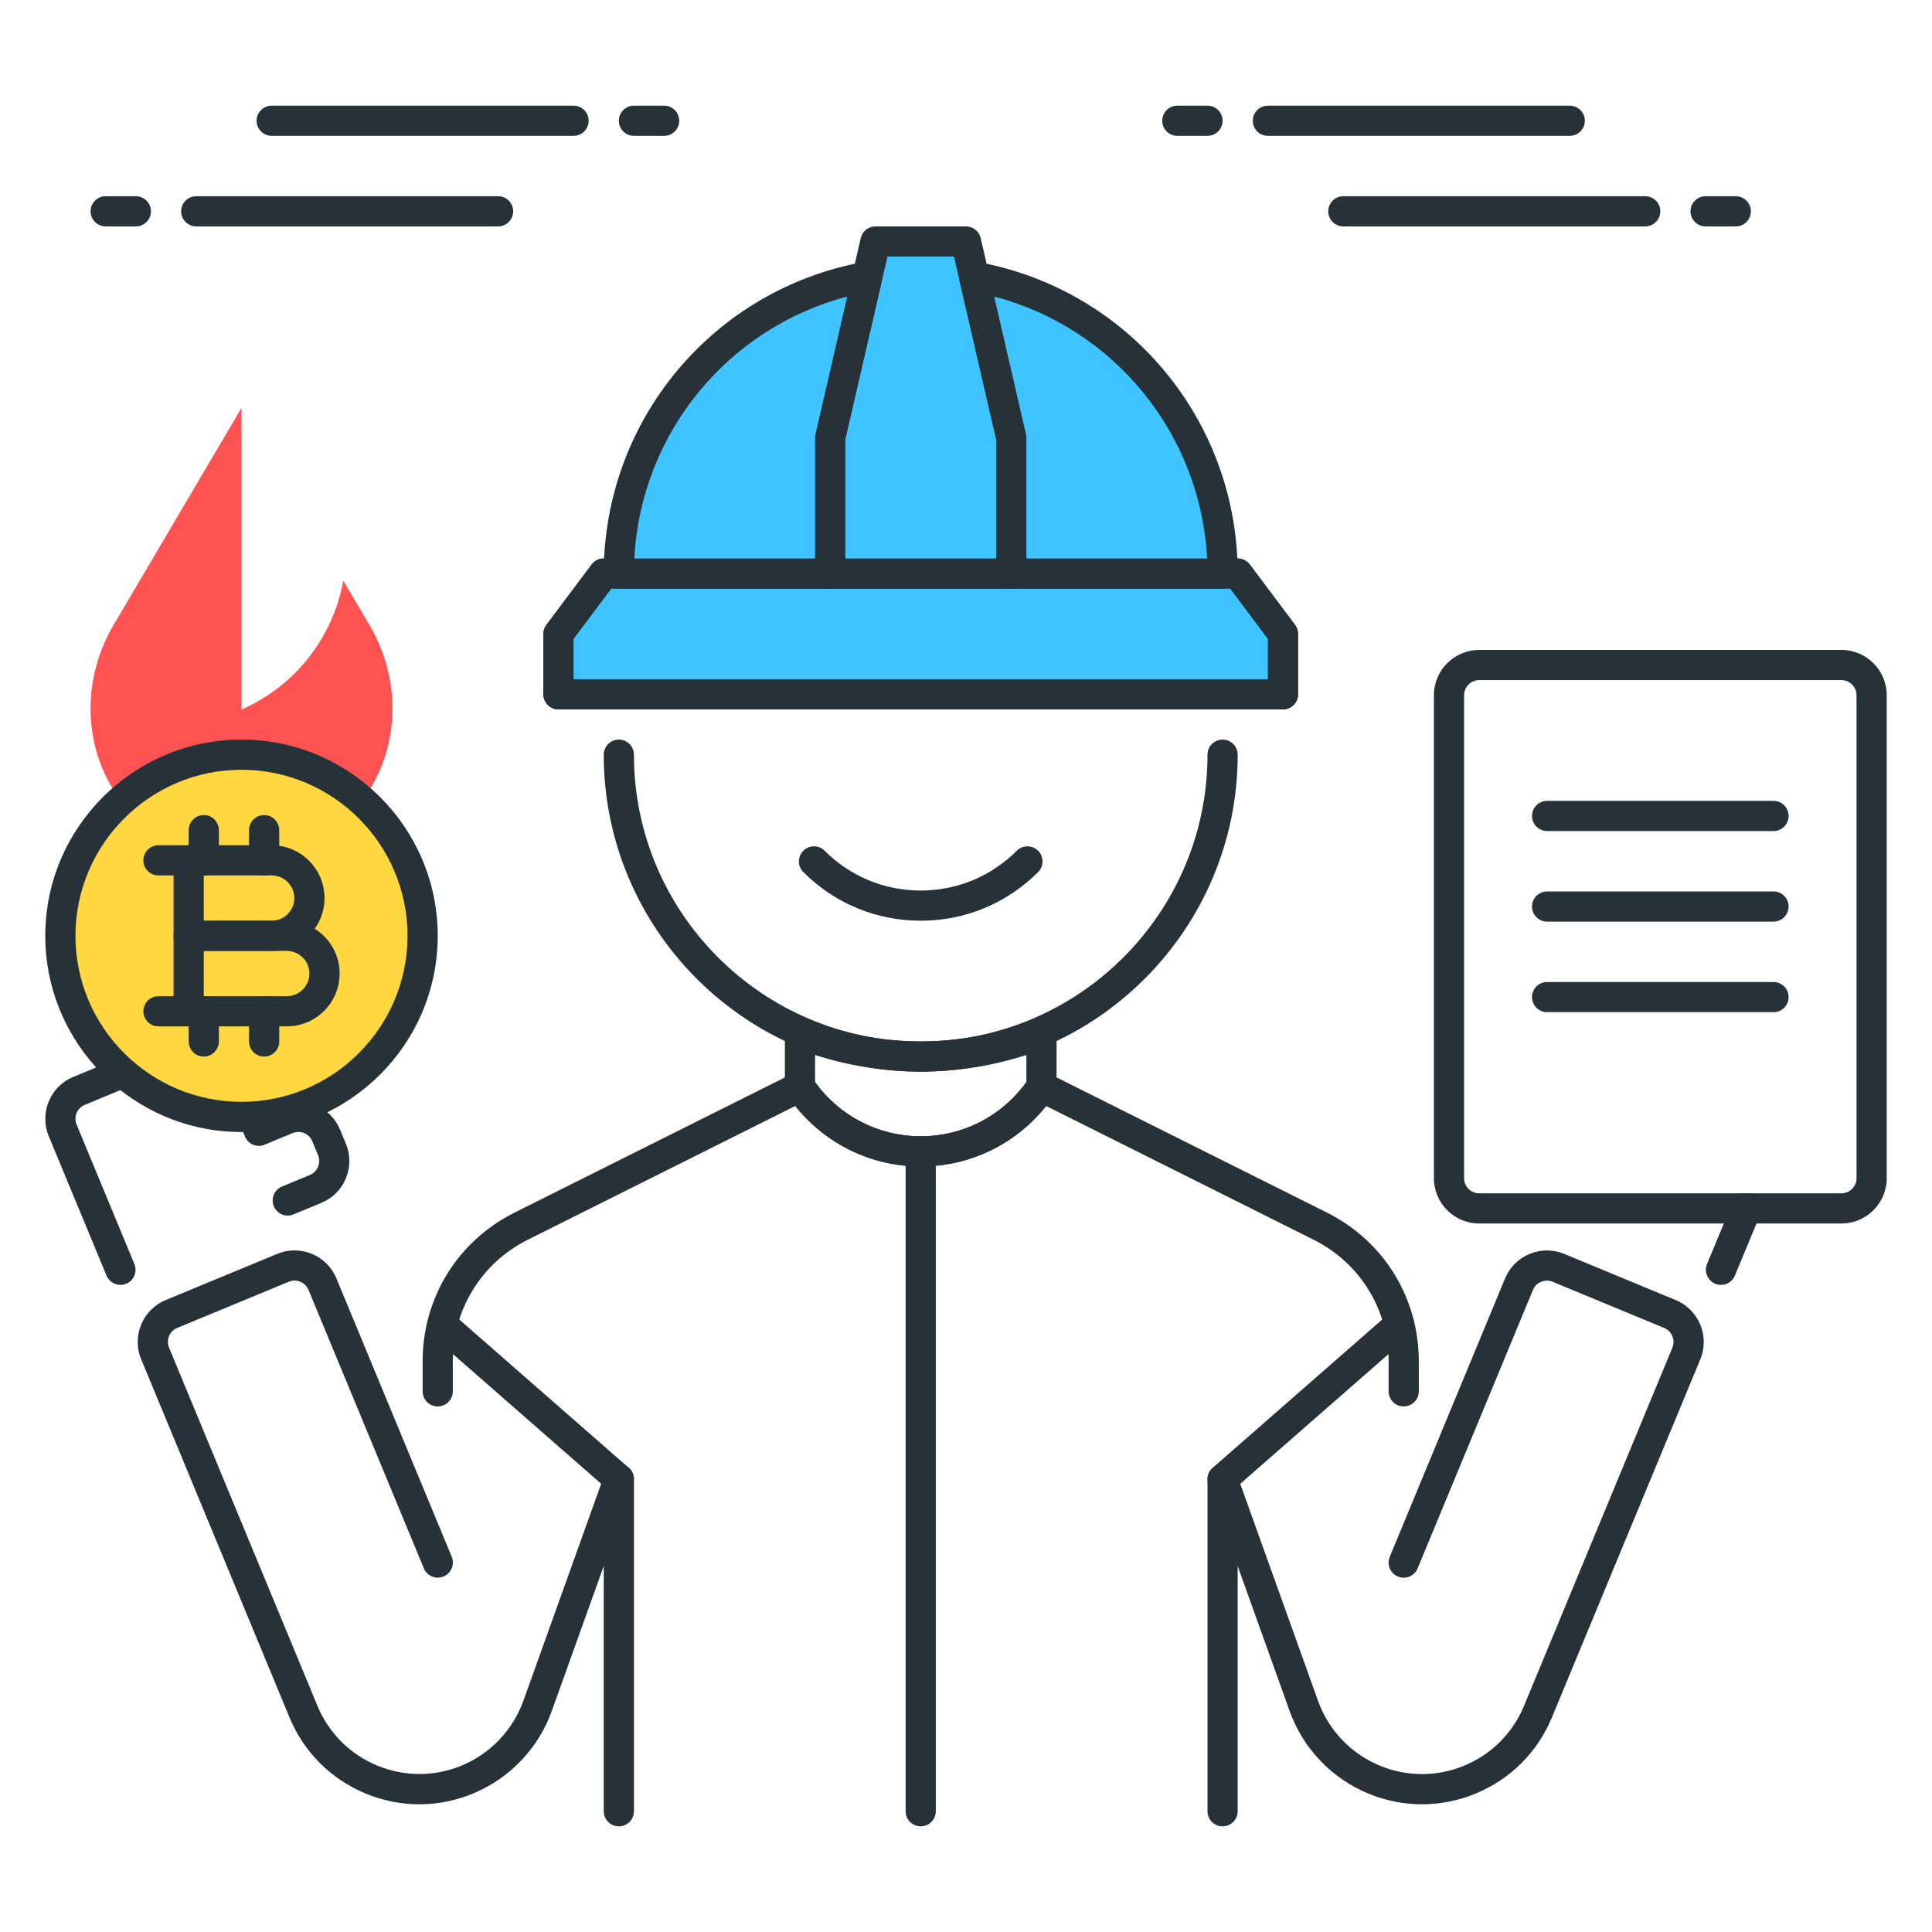 <?xml version="1.0" encoding="utf-8"?>
<!-- Generator: Adobe Illustrator 21.1.0, SVG Export Plug-In . SVG Version: 6.00 Build 0)  -->
<svg version="1.1" id="Icon_Set" xmlns="http://www.w3.org/2000/svg" xmlns:xlink="http://www.w3.org/1999/xlink" x="0px" y="0px"
	 viewBox="0 0 64 64" style="enable-background:new 0 0 64 64;" xml:space="preserve">
<style type="text/css">
	.st0{fill:#263238;}
	.st1{fill:#FF5252;}
	.st2{fill:#FFD740;}
	.st3{fill:#40C4FF;}
	.st4{fill:#FFFFFF;}
	.st5{fill:#4DB6AC;}
	.st6{fill:#4FC3F7;}
</style>
<g id="Proof_Of_Burn">
	<g>
		<path class="st1" d="M11.375,19.239l-0.066,0.286C10.896,21.299,9.67,22.774,8,23.502h0l0-9.99l-4.247,7.207
			c-1.181,2.004-0.98,4.606,0.653,6.263c1.978,2.007,5.21,2.007,7.188,0c1.633-1.657,1.834-4.259,0.653-6.263L11.375,19.239z"/>
	</g>
	<g>
		<polygon class="st3" points="42.5,23 18.5,23 18.5,21 20,19 41,19 42.5,21 		"/>
		<path class="st0" d="M42.5,23.5h-24c-0.276,0-0.5-0.224-0.5-0.5v-2c0-0.108,0.035-0.214,0.1-0.3l1.5-2
			c0.094-0.126,0.243-0.2,0.4-0.2h21c0.157,0,0.306,0.074,0.4,0.2l1.5,2c0.065,0.086,0.1,0.191,0.1,0.3v2
			C43,23.276,42.776,23.5,42.5,23.5z M19,22.5h23v-1.333L40.75,19.5h-20.5L19,21.167V22.5z"/>
	</g>
	<g>
		<polygon class="st3" points="42.5,23 18.5,23 18.5,21 20,19 41,19 42.5,21 		"/>
		<path class="st0" d="M42.5,23.5h-24c-0.276,0-0.5-0.224-0.5-0.5v-2c0-0.108,0.035-0.214,0.1-0.3l1.5-2
			c0.094-0.126,0.243-0.2,0.4-0.2h21c0.157,0,0.306,0.074,0.4,0.2l1.5,2c0.065,0.086,0.1,0.191,0.1,0.3v2
			C43,23.276,42.776,23.5,42.5,23.5z M19,22.5h23v-1.333L40.75,19.5h-20.5L19,21.167V22.5z"/>
	</g>
	<g>
		<path class="st0" d="M30.5,35.5C24.71,35.5,20,30.79,20,25c0-0.276,0.224-0.5,0.5-0.5S21,24.724,21,25c0,5.238,4.262,9.5,9.5,9.5
			S40,30.238,40,25c0-0.276,0.224-0.5,0.5-0.5S41,24.724,41,25C41,30.79,36.29,35.5,30.5,35.5z"/>
	</g>
	<g>
		<polygon class="st3" points="33.5,19 27.5,19 27.5,14.5 29,8 32,8 33.5,14.5 		"/>
		<path class="st0" d="M33.5,19.5h-6c-0.276,0-0.5-0.224-0.5-0.5v-4.5c0-0.038,0.004-0.075,0.013-0.112l1.5-6.5
			C28.565,7.661,28.767,7.5,29,7.5h3c0.233,0,0.435,0.161,0.487,0.388l1.5,6.5C33.996,14.425,34,14.462,34,14.5V19
			C34,19.276,33.776,19.5,33.5,19.5z M28,18.5h5v-3.943L31.602,8.5h-2.204L28,14.557V18.5z"/>
	</g>
	<g>
		<path class="st3" d="M28.731,9.165C24.053,10.002,20.5,14.082,20.5,19h7v-4.5L28.731,9.165z"/>
		<path class="st0" d="M27.5,19.5h-7c-0.276,0-0.5-0.224-0.5-0.5c0-5.088,3.635-9.431,8.643-10.327
			c0.166-0.028,0.334,0.026,0.45,0.147c0.116,0.122,0.163,0.294,0.125,0.457L28,14.557V19C28,19.276,27.776,19.5,27.5,19.5z
			 M21.013,18.5H27v-4c0-0.038,0.004-0.075,0.013-0.112l1.053-4.564C24.088,10.87,21.228,14.371,21.013,18.5z"/>
	</g>
	<g>
		<path class="st3" d="M40.5,19c0-4.918-3.553-8.998-8.231-9.834L33.5,14.5V19H40.5z"/>
		<path class="st0" d="M40.5,19.5h-7c-0.276,0-0.5-0.224-0.5-0.5v-4.443l-1.218-5.279c-0.038-0.163,0.009-0.335,0.125-0.457
			c0.115-0.121,0.285-0.177,0.45-0.147C37.365,9.569,41,13.912,41,19C41,19.276,40.776,19.5,40.5,19.5z M34,18.5h5.987
			c-0.215-4.129-3.075-7.63-7.053-8.677l1.053,4.564C33.996,14.425,34,14.462,34,14.5V18.5z"/>
	</g>
	<g>
		<path class="st0" d="M46.5,46.59c-0.276,0-0.5-0.224-0.5-0.5v-1c0-1.716-0.953-3.258-2.488-4.024l-8.857-4.429
			c-1.002,1.263-2.525,2.004-4.155,2.004s-3.152-0.741-4.155-2.004l-8.857,4.429C15.953,41.832,15,43.374,15,45.09v1
			c0,0.276-0.224,0.5-0.5,0.5s-0.5-0.224-0.5-0.5v-1c0-2.097,1.165-3.981,3.041-4.919l9.236-4.618c0.226-0.115,0.499-0.04,0.64,0.17
			c0.801,1.201,2.141,1.918,3.584,1.918s2.783-0.717,3.584-1.918c0.14-0.21,0.415-0.285,0.64-0.17l9.236,4.618
			C45.835,41.108,47,42.993,47,45.09v1C47,46.366,46.776,46.59,46.5,46.59z"/>
	</g>
	<g>
		<path class="st0" d="M30.5,38.641c-1.779,0-3.43-0.884-4.416-2.363C26.029,36.195,26,36.099,26,36v-1.761
			c0-0.165,0.082-0.32,0.218-0.413c0.137-0.094,0.31-0.111,0.464-0.053c2.458,0.965,5.177,0.965,7.635,0
			c0.155-0.059,0.328-0.04,0.464,0.053S35,34.074,35,34.239V36c0,0.099-0.029,0.195-0.084,0.277
			C33.93,37.757,32.279,38.641,30.5,38.641z M27,35.844c0.809,1.128,2.106,1.797,3.5,1.797s2.691-0.669,3.5-1.797v-0.896
			c-2.272,0.732-4.728,0.732-7,0V35.844z"/>
	</g>
	<g>
		<path class="st0" d="M20.5,60.5c-0.276,0-0.5-0.224-0.5-0.5V49.227l-5.679-4.969c-0.208-0.182-0.229-0.497-0.047-0.705
			c0.182-0.209,0.498-0.229,0.706-0.047l5.85,5.118C20.938,48.719,21,48.855,21,49v11C21,60.276,20.776,60.5,20.5,60.5z"/>
	</g>
	<g>
		<path class="st0" d="M40.5,60.5c-0.276,0-0.5-0.224-0.5-0.5V49c0-0.145,0.062-0.281,0.171-0.376l5.85-5.118
			c0.207-0.182,0.523-0.162,0.706,0.047c0.182,0.208,0.161,0.523-0.047,0.705L41,49.227V60C41,60.276,40.776,60.5,40.5,60.5z"/>
	</g>
	<g>
		<path class="st0" d="M30.5,60.5c-0.276,0-0.5-0.224-0.5-0.5V38.141c0-0.276,0.224-0.5,0.5-0.5s0.5,0.224,0.5,0.5V60
			C31,60.276,30.776,60.5,30.5,60.5z"/>
	</g>
	<g>
		<path class="st0" d="M30.5,30.5c-1.469,0-2.851-0.572-3.889-1.611c-0.195-0.195-0.195-0.512,0-0.707s0.512-0.195,0.707,0
			c0.85,0.851,1.98,1.318,3.182,1.318s2.332-0.468,3.182-1.318c0.195-0.195,0.512-0.195,0.707,0s0.195,0.512,0,0.707
			C33.351,29.928,31.969,30.5,30.5,30.5z"/>
	</g>
	<g>
		<path class="st0" d="M13.894,59.77c-0.604,0-1.208-0.119-1.783-0.357c-1.149-0.477-2.045-1.372-2.521-2.521L4.676,45.026
			c-0.316-0.764,0.047-1.643,0.812-1.96l3.696-1.53c0.37-0.153,0.777-0.154,1.148,0c0.37,0.153,0.658,0.441,0.812,0.812l3.82,9.222
			c0.105,0.255-0.016,0.548-0.271,0.653c-0.253,0.107-0.548-0.015-0.653-0.271l-3.82-9.222c-0.051-0.123-0.147-0.22-0.271-0.271
			c-0.124-0.052-0.259-0.05-0.382,0l-3.696,1.53c-0.255,0.105-0.376,0.398-0.271,0.653l4.915,11.864
			c0.374,0.903,1.077,1.606,1.98,1.98c0.902,0.373,1.897,0.374,2.799,0c0.952-0.395,1.697-1.177,2.044-2.146l2.692-7.511
			c0.093-0.261,0.379-0.393,0.639-0.302c0.26,0.093,0.396,0.38,0.302,0.64l-2.692,7.511c-0.442,1.234-1.391,2.23-2.603,2.732
			C15.102,59.65,14.498,59.77,13.894,59.77z"/>
	</g>
	<g>
		<path class="st0" d="M3.99,42.563c-0.196,0-0.382-0.116-0.462-0.309l-1.914-4.619c-0.316-0.766,0.048-1.645,0.812-1.96
			l3.695-1.531c0.766-0.313,1.644,0.049,1.96,0.812l0.765,1.848l0.462-0.191c0.37-0.154,0.777-0.153,1.147-0.001
			c0.371,0.153,0.659,0.442,0.812,0.812l0.191,0.462c0.153,0.37,0.153,0.778,0,1.148s-0.441,0.658-0.812,0.812l-0.923,0.383
			c-0.253,0.108-0.547-0.015-0.653-0.271c-0.105-0.255,0.016-0.548,0.271-0.653l0.924-0.383c0.124-0.051,0.22-0.147,0.271-0.271
			c0.051-0.123,0.051-0.26,0-0.383l-0.191-0.462c-0.051-0.124-0.147-0.22-0.271-0.271c-0.122-0.05-0.257-0.05-0.381,0L8.768,37.92
			c-0.254,0.107-0.548-0.016-0.653-0.271l-0.957-2.31c-0.105-0.254-0.397-0.375-0.654-0.271L2.809,36.6
			c-0.255,0.105-0.376,0.398-0.271,0.654l1.914,4.618c0.105,0.255-0.016,0.548-0.271,0.653C4.119,42.552,4.054,42.563,3.99,42.563z"
			/>
	</g>
	<g>
		<circle class="st2" cx="8" cy="31" r="6"/>
		<path class="st0" d="M8,37.5c-3.584,0-6.5-2.916-6.5-6.5s2.916-6.5,6.5-6.5s6.5,2.916,6.5,6.5S11.584,37.5,8,37.5z M8,25.5
			c-3.033,0-5.5,2.468-5.5,5.5s2.467,5.5,5.5,5.5s5.5-2.468,5.5-5.5S11.033,25.5,8,25.5z"/>
	</g>
	<g>
		<path class="st0" d="M9,31.5H6.25c-0.276,0-0.5-0.224-0.5-0.5v-2.5c0-0.276,0.224-0.5,0.5-0.5H9c0.965,0,1.75,0.785,1.75,1.75
			S9.965,31.5,9,31.5z M6.75,30.5H9c0.414,0,0.75-0.337,0.75-0.75S9.414,29,9,29H6.75V30.5z"/>
	</g>
	<g>
		<path class="st0" d="M6.25,29h-1c-0.276,0-0.5-0.224-0.5-0.5S4.974,28,5.25,28h1c0.276,0,0.5,0.224,0.5,0.5S6.526,29,6.25,29z"/>
	</g>
	<g>
		<path class="st0" d="M6.25,34h-1c-0.276,0-0.5-0.224-0.5-0.5S4.974,33,5.25,33h1c0.276,0,0.5,0.224,0.5,0.5S6.526,34,6.25,34z"/>
	</g>
	<g>
		<path class="st0" d="M6.75,29c-0.276,0-0.5-0.224-0.5-0.5v-1c0-0.276,0.224-0.5,0.5-0.5s0.5,0.224,0.5,0.5v1
			C7.25,28.776,7.026,29,6.75,29z"/>
	</g>
	<g>
		<path class="st0" d="M8.75,29c-0.276,0-0.5-0.224-0.5-0.5v-1c0-0.276,0.224-0.5,0.5-0.5s0.5,0.224,0.5,0.5v1
			C9.25,28.776,9.026,29,8.75,29z"/>
	</g>
	<g>
		<path class="st0" d="M6.75,35c-0.276,0-0.5-0.224-0.5-0.5v-1c0-0.276,0.224-0.5,0.5-0.5s0.5,0.224,0.5,0.5v1
			C7.25,34.776,7.026,35,6.75,35z"/>
	</g>
	<g>
		<path class="st0" d="M8.75,35c-0.276,0-0.5-0.224-0.5-0.5v-1c0-0.276,0.224-0.5,0.5-0.5s0.5,0.224,0.5,0.5v1
			C9.25,34.776,9.026,35,8.75,35z"/>
	</g>
	<g>
		<path class="st0" d="M9.5,34H6.25c-0.276,0-0.5-0.224-0.5-0.5V31c0-0.276,0.224-0.5,0.5-0.5H9.5c0.965,0,1.75,0.785,1.75,1.75
			S10.465,34,9.5,34z M6.75,33H9.5c0.414,0,0.75-0.337,0.75-0.75S9.914,31.5,9.5,31.5H6.75V33z"/>
	</g>
	<g>
		<path class="st0" d="M47.106,59.77c-0.604,0-1.208-0.119-1.782-0.357c-1.212-0.502-2.161-1.498-2.603-2.732l-2.692-7.511
			c-0.093-0.26,0.042-0.547,0.302-0.64c0.257-0.092,0.545,0.041,0.639,0.302l2.692,7.511c0.347,0.97,1.092,1.752,2.044,2.146
			c0.903,0.374,1.898,0.373,2.799,0c0.903-0.374,1.606-1.077,1.98-1.98L55.4,44.644c0.105-0.255-0.016-0.548-0.271-0.653
			l-3.695-1.53c-0.123-0.051-0.259-0.051-0.382,0c-0.124,0.051-0.22,0.147-0.271,0.271l-3.82,9.222
			c-0.105,0.256-0.399,0.378-0.653,0.271c-0.255-0.105-0.376-0.398-0.271-0.653l3.82-9.222c0.153-0.37,0.442-0.658,0.812-0.812
			c0.372-0.154,0.779-0.153,1.149,0l3.695,1.53c0.765,0.317,1.128,1.196,0.812,1.96L51.41,56.891
			c-0.476,1.149-1.372,2.045-2.521,2.521C48.314,59.65,47.71,59.77,47.106,59.77z"/>
	</g>
	<g>
		<path class="st0" d="M61,40.53H49c-0.827,0-1.5-0.673-1.5-1.5v-16c0-0.827,0.673-1.5,1.5-1.5h12c0.827,0,1.5,0.673,1.5,1.5v16
			C62.5,39.857,61.827,40.53,61,40.53z M49,22.53c-0.276,0-0.5,0.225-0.5,0.5v16c0,0.275,0.224,0.5,0.5,0.5h12
			c0.276,0,0.5-0.225,0.5-0.5v-16c0-0.275-0.224-0.5-0.5-0.5H49z"/>
	</g>
	<g>
		<path class="st0" d="M57.01,42.563c-0.064,0-0.129-0.012-0.191-0.038c-0.255-0.105-0.376-0.398-0.271-0.653l0.842-2.033
			c0.105-0.256,0.399-0.378,0.653-0.271c0.255,0.105,0.376,0.398,0.271,0.653l-0.842,2.033
			C57.393,42.447,57.206,42.563,57.01,42.563z"/>
	</g>
	<g>
		<path class="st0" d="M58.75,27.53h-7.5c-0.276,0-0.5-0.224-0.5-0.5s0.224-0.5,0.5-0.5h7.5c0.276,0,0.5,0.224,0.5,0.5
			S59.026,27.53,58.75,27.53z"/>
	</g>
	<g>
		<path class="st0" d="M58.75,30.53h-7.5c-0.276,0-0.5-0.224-0.5-0.5s0.224-0.5,0.5-0.5h7.5c0.276,0,0.5,0.224,0.5,0.5
			S59.026,30.53,58.75,30.53z"/>
	</g>
	<g>
		<path class="st0" d="M58.75,33.53h-7.5c-0.276,0-0.5-0.224-0.5-0.5s0.224-0.5,0.5-0.5h7.5c0.276,0,0.5,0.224,0.5,0.5
			S59.026,33.53,58.75,33.53z"/>
	</g>
	<g>
		<path class="st0" d="M4.5,7.5h-1C3.224,7.5,3,7.276,3,7s0.224-0.5,0.5-0.5h1C4.776,6.5,5,6.724,5,7S4.776,7.5,4.5,7.5z"/>
	</g>
	<g>
		<path class="st0" d="M16.5,7.5h-10C6.224,7.5,6,7.276,6,7s0.224-0.5,0.5-0.5h10C16.776,6.5,17,6.724,17,7S16.776,7.5,16.5,7.5z"/>
	</g>
	<g>
		<path class="st0" d="M22,4.5h-1c-0.276,0-0.5-0.224-0.5-0.5s0.224-0.5,0.5-0.5h1c0.276,0,0.5,0.224,0.5,0.5S22.276,4.5,22,4.5z"/>
	</g>
	<g>
		<path class="st0" d="M19,4.5H9C8.724,4.5,8.5,4.276,8.5,4S8.724,3.5,9,3.5h10c0.276,0,0.5,0.224,0.5,0.5S19.276,4.5,19,4.5z"/>
	</g>
	<g>
		<path class="st0" d="M57.5,7.5h-1C56.224,7.5,56,7.276,56,7s0.224-0.5,0.5-0.5h1C57.776,6.5,58,6.724,58,7S57.776,7.5,57.5,7.5z"
			/>
	</g>
	<g>
		<path class="st0" d="M54.5,7.5h-10C44.224,7.5,44,7.276,44,7s0.224-0.5,0.5-0.5h10C54.776,6.5,55,6.724,55,7S54.776,7.5,54.5,7.5z
			"/>
	</g>
	<g>
		<path class="st0" d="M40,4.5h-1c-0.276,0-0.5-0.224-0.5-0.5s0.224-0.5,0.5-0.5h1c0.276,0,0.5,0.224,0.5,0.5S40.276,4.5,40,4.5z"/>
	</g>
	<g>
		<path class="st0" d="M52,4.5H42c-0.276,0-0.5-0.224-0.5-0.5s0.224-0.5,0.5-0.5h10c0.276,0,0.5,0.224,0.5,0.5S52.276,4.5,52,4.5z"
			/>
	</g>
</g>
</svg>
